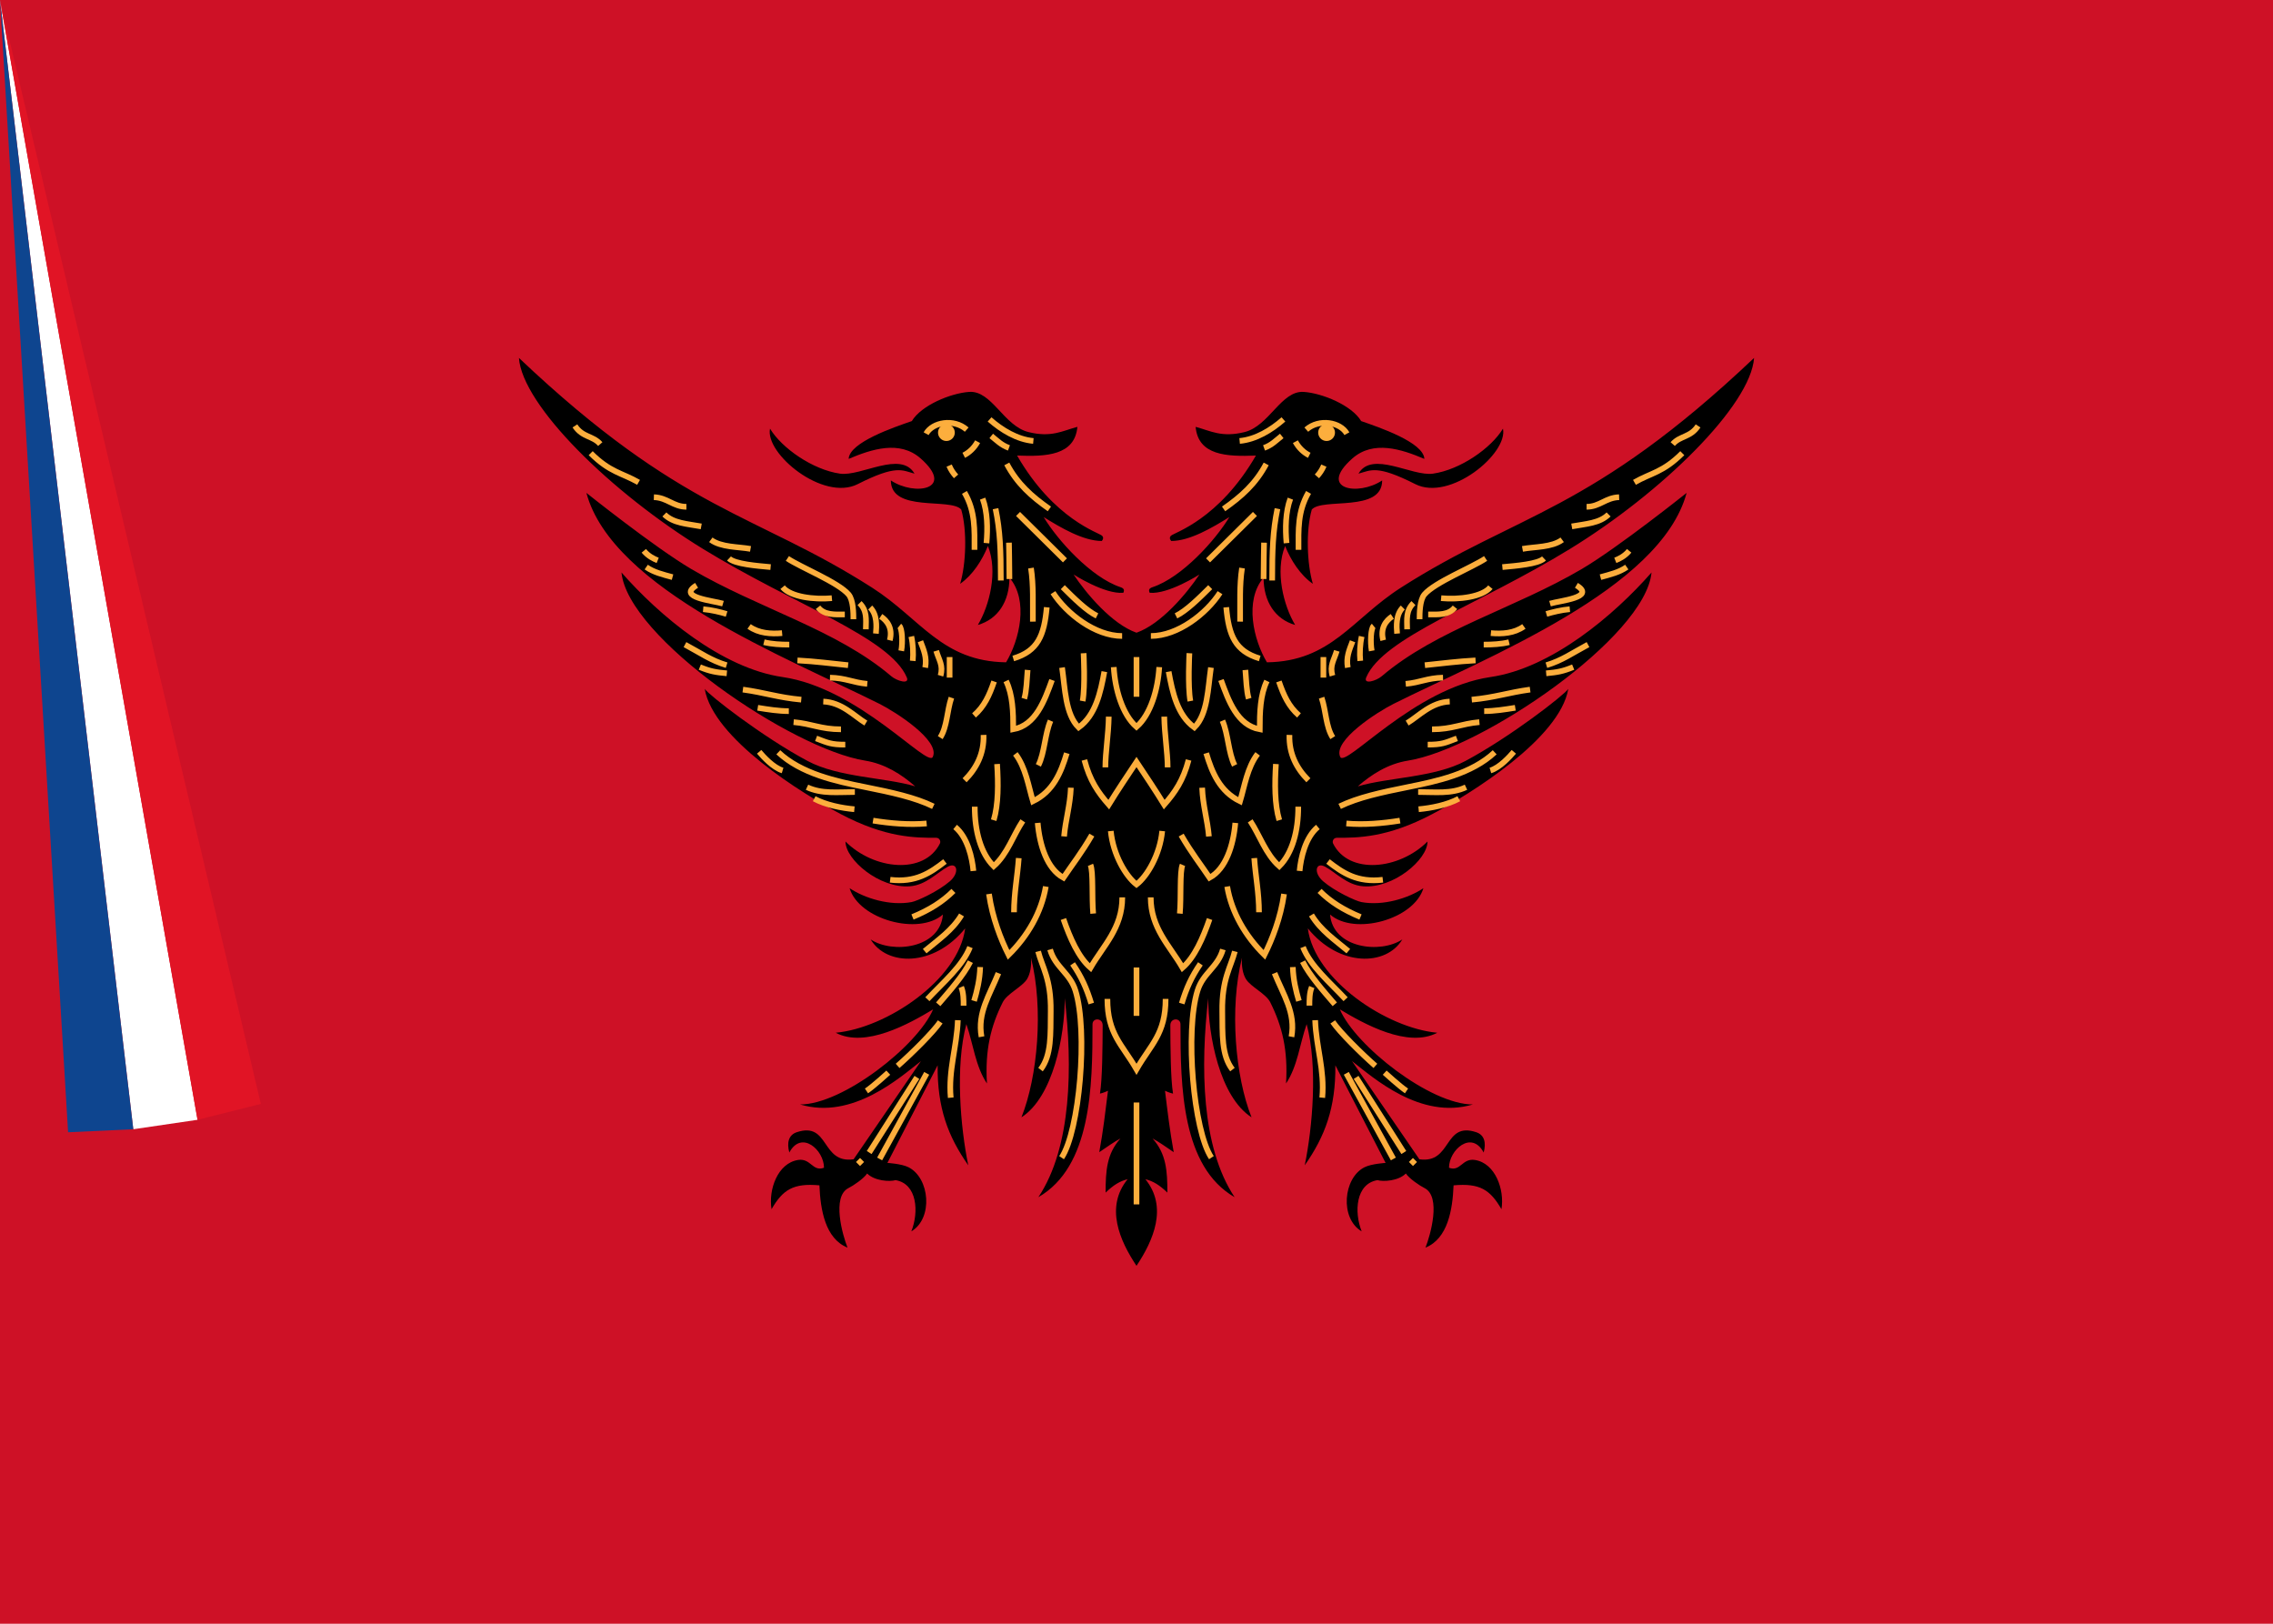 <svg xmlns="http://www.w3.org/2000/svg" width="700" height="500" viewBox="-350 -250 700 500"><path fill="#ce1126" d="M-350-250h700v500h-700z"/><path d="M-350-250l60.834 344.818-19.787 2.91L-350-250z" fill="#fff"/><path d="M-350-250l20.968 348.66 20.079-.931L-350-250z" fill="#0e458f"/><path d="M-350-250l60.834 344.818 19.496-4.89L-350-250z" fill="#e11425"/><g><path d="M68.362-104.146c4.168-7.22 16.469.914 22.925 0 8.47-1.2 18.009-7.922 21.572-13.86 1.62 7.666-16.31 22.491-27 17.083-11.945-6.043-13.693-4.243-17.497-3.223zm-136.723 0c-4.169-7.22-16.47.914-22.926 0-8.47-1.2-18.008-7.922-21.571-13.86-1.622 7.666 16.309 22.491 27 17.083 11.945-6.043 13.693-4.243 17.497-3.223zm65.63 217.255c-2.459.615-4.396 1.84-6.78 4.126 0-6.703.345-11.969 4.569-16.653-1.651.826-4.462 2.805-6.521 4.21 1.217-6.696 1.867-12.333 2.684-18.91 0 0-1.386.656-2.476.882.75-4.497.804-14.415.834-21.05.01-2.32-3.126-2.375-3.126-.313 0 19.262-.372 43.839-16.674 53.25 10.334-15.5 10.523-40.442 8.128-61.274 0 11.631-3.568 30.37-13.338 36.681 5.003-12.507 6.864-33.53 2.93-49.183.226 2.49-.22 5.016-1.216 6.632-1.472 2.387-6.146 4.462-7.479 7.128-3.716 7.432-5.472 14.737-4.863 25-3.56-5.34-4.195-12.079-6.337-18.275-3.468 12.942-1.826 31.801.59 43.475-6.294-8.99-9.557-17.723-9.433-30.8l-15.474 30.063s4.318.243 6.484 1.327c6.581 3.29 7.677 15.747.885 19.748 2.376-5.941 1.834-14.672-4.864-15.77-1.798.54-6.466.253-8.742-2.046-1.05 1.574-4.232 3.731-5.732 4.481-5.262 2.63-1.788 14.639-.313 18.34-6.857-2.742-8.353-11.65-8.649-19.174-8.057-.732-11.277 1.34-14.745 7.347-1.013-6.075 1.922-14.198 8.18-15.162 3.936-.606 4.426 3.712 7.972 2.397 0-5.47-6.928-11.678-10.681-4.69-.789-2.943-.288-5.392 2.292-6.252 10.146-3.382 7.4 9.777 17.507 8.336l20.738-30.22c-6.402 4.972-21.043 18.172-37.203 13.339 13.136 0 36.175-18.054 40.954-29.283-7.37 4.423-20.882 12.015-30 7.197 15.58-1.417 37.8-16.263 39.865-32.128-9.725 11.967-24.152 11.657-29.106 3.39 6.77 4.513 21.406 2.756 22.253-7.663-7.486 6.55-25.846 1.532-28.737-8.106 4.684 3.123 12.415 5.504 19.084 4.274 1.756-.324 8.235-3.316 11.819-6.427 3.031-2.63 2.257-6.019-.618-4.479-3.257 1.745-6.71 5.664-11.72 6.043-9.355.707-19.83-8.195-19.83-13.789 8.742 8.742 24.241 10.293 29.074.626.339-.677-.086-1.772-1.146-1.772-6.392 0-15.505.039-29.387-7.295-11.869-6.27-39.286-23.253-41.892-38.557 1.264 1.895 17.724 14.728 31.68 22.197 9.553 5.112 23.842 5.04 33.138 7.815-4.199-3.674-9.308-6.95-15.423-7.92-22.658-3.594-73.158-37.992-75.03-57.94 11.502 13.145 30.822 29.486 49.603 32.201 23.533 3.402 44.652 28.04 46.27 24.593 2.357-5.025-11.446-13.85-16.466-16.36-28.487-14.244-82.263-35.276-90.212-64.94 0 0 21.034 16.811 32.275 23.432 20.706 12.195 44.71 18.609 61.602 33.012 1.747 1.489 5.757 2.65 4.79.368-5.214-12.3-34.377-22.176-62.673-39.507-28.295-17.33-55.729-44.215-56.773-58.865 50.398 47.745 72.73 47.693 108.761 70.74 15.013 9.602 21.496 22.724 41.265 22.99 4.125-6.876 7.03-18.996 1.031-26.085 0 7.408-3.56 12.815-9.726 14.59 3.553-5.922 6.265-16.439 3.094-24.317-1.742 4.355-4.655 8.925-8.547 11.643 1.808-6.027 2.209-16.355.332-22.877-3.26-3.725-21.676 1.018-21.676-8.962 7.413 4.942 19.974 2.75 9.17-6.774-6.438-5.676-15.103-2.856-22.164.148.216-5.124 14.074-9.77 19.453-11.642 2.92-4.866 11.98-8.6 17.685-8.99 6.955-.475 10.623 10.499 18.274 12.38 7.047 1.731 10.398-.38 15.032-1.622-.802 8.829-9.601 9.207-18.569 8.843 11.39 19.729 25.207 23.733 26.159 24.685.526.525.38 1.11-.074 1.62-5.705 0-12.677-4.1-17.906-7.368 4.288 7.145 14.59 18.569 23.654 21.59 1.093.365 1.272.88.878 1.727-5.754.523-15.32-5.627-15.32-5.627C-15.398-67.116-7.511-57.797 0-55.168c7.512-2.629 15.399-11.948 19.383-17.924 0 0-9.565 6.15-15.319 5.627-.394-.847-.215-1.362.878-1.727 9.064-3.021 19.366-14.445 23.654-21.59-5.229 3.268-12.201 7.369-17.906 7.369-.455-.512-.6-1.096-.074-1.621.952-.952 14.768-4.956 26.159-24.685-8.968.364-17.767-.014-18.57-8.843 4.635 1.242 7.986 3.353 15.033 1.621 7.65-1.88 11.32-12.854 18.274-12.38 5.705.39 14.766 4.125 17.685 8.99 5.379 1.873 19.237 6.52 19.453 11.643-7.061-3.004-15.726-5.824-22.165-.148-10.803 9.524 1.758 11.716 9.17 6.774 0 9.98-18.416 5.237-21.675 8.962-1.877 6.522-1.476 16.85.332 22.877-3.892-2.718-6.805-7.288-8.547-11.643-3.171 7.878-.459 18.395 3.094 24.317-6.166-1.775-9.726-7.182-9.726-14.59-6 7.09-3.094 19.21 1.031 26.085 19.77-.266 26.252-13.388 41.265-22.99 36.032-23.047 58.363-22.995 108.761-70.74-1.044 14.65-28.478 41.535-56.773 58.865-28.296 17.331-57.46 27.207-62.673 39.507-.967 2.282 3.043 1.12 4.79-.368 16.892-14.403 40.896-20.817 61.602-33.012 11.241-6.62 32.275-23.432 32.275-23.432-7.949 29.664-61.725 50.696-90.212 64.94-5.02 2.51-18.823 11.335-16.465 16.36 1.617 3.447 22.736-21.191 46.269-24.593 18.781-2.715 38.101-19.056 49.603-32.2-1.872 19.947-52.372 54.345-75.03 57.94-6.115.97-11.224 4.245-15.423 7.92 9.296-2.776 23.585-2.704 33.138-7.816 13.956-7.469 30.416-20.302 31.68-22.197C130.365-22.566 102.948-5.583 91.079.687 77.197 8.021 68.084 7.982 61.692 7.982c-1.06 0-1.485 1.095-1.146 1.772 4.833 9.667 20.332 8.116 29.074-.626 0 5.594-10.475 14.496-19.83 13.789-5.01-.38-8.463-4.298-11.72-6.043-2.875-1.54-3.649 1.849-.618 4.48 3.584 3.11 10.063 6.102 11.819 6.426 6.669 1.23 14.4-1.151 19.084-4.274-2.891 9.638-21.25 14.656-28.737 8.106.847 10.419 15.483 12.176 22.253 7.663-4.954 8.267-19.38 8.577-29.106-3.39C54.829 51.75 77.05 66.596 92.629 68.013c-9.117 4.818-22.628-2.774-30-7.197 4.78 11.229 27.82 29.283 40.955 29.283-16.16 4.833-30.8-8.367-37.203-13.34L87.12 106.98c10.106 1.44 7.36-11.718 17.507-8.336 2.58.86 3.08 3.31 2.292 6.252-3.753-6.988-10.681-.78-10.681 4.69 3.546 1.315 4.036-3.003 7.972-2.397 6.258.964 9.193 9.087 8.18 15.162-3.468-6.008-6.688-8.08-14.745-7.347-.296 7.524-1.792 16.432-8.65 19.175 1.476-3.702 4.95-15.71-.312-18.34-1.5-.75-4.682-2.908-5.732-4.482-2.276 2.299-6.944 2.586-8.742 2.047-6.698 1.097-7.24 9.828-4.864 15.769-6.792-4-5.696-16.458.885-19.748 2.166-1.084 6.484-1.327 6.484-1.327L61.239 78.034c.124 13.078-3.139 21.81-9.432 30.801 2.415-11.674 4.057-30.533.59-43.475-2.143 6.196-2.778 12.934-6.338 18.274.609-10.262-1.147-17.567-4.863-25-1.333-2.665-6.007-4.74-7.48-7.127-.996-1.616-1.441-4.142-1.215-6.632-3.934 15.654-2.073 36.676 2.93 49.183-9.77-6.31-13.338-25.05-13.338-36.681-2.395 20.832-2.206 45.774 8.128 61.275-16.302-9.412-16.674-33.99-16.674-53.25 0-2.063-3.136-2.008-3.126.312.03 6.635.084 16.553.834 21.05-1.09-.226-2.476-.882-2.476-.882.817 6.577 1.467 12.214 2.684 18.91-2.059-1.405-4.87-3.384-6.52-4.21 4.223 4.684 4.568 9.95 4.568 16.653-2.384-2.286-4.321-3.511-6.78-4.126 6.996 8.599 2.447 18.907-2.731 26.675-5.178-7.768-9.727-18.076-2.732-26.675z"/><path d="M-55.961-116.86a2.58 2.58 0 1 1-5.158 0 2.58 2.58 0 0 1 5.158 0zM55.961-116.86a2.58 2.58 0 1 0 5.158 0 2.58 2.58 0 0 0-5.158 0z" fill="#fcae3d"/><path d="M84.514 107.189l1.25 1.25M67.632 81.762l14.693 23.134M64.61 80.511l14.493 26.368M55.023 64.15c.3 8.285 2.961 15.357 2.188 23.863m19.226-7.711s4.604 4.215 6.722 5.627M60.44 64.672c2.12 3.127 8.78 9.74 13.13 13.547M42.518 49.666c2.735 6.745 6.545 12.252 5.21 19.59m.418-21.466c.11 3.853.97 7.4 1.875 10.42m3.96-4.272c-.722 1.72-.73 3.932-.73 5.732m7.817-.417c-3.504-4.084-7.789-8.907-9.9-13.13M64.4 57.69c-4.916-5.26-10.756-10.113-13.13-16.049m13.964 1.251c-4.102-3.438-8.499-6.384-11.359-11.15m15.11.625c-5.241-2.163-9.28-4.695-12.609-8.024m19.487-3.439c-7.84.927-12.299-2.063-16.882-5.627M81.134 2.69c-5.178.847-11.144 1.371-16.506.884m34.633-7.627C95.692-2.134 90.838-1.17 86.881-.81m14.59-6.779c-4.54 2.125-9.389 1.474-14.737 1.474m29.475-12.38c-1.253 1.474-4.32 4.878-7.221 5.748m1.326-5.6c-7.069 6.637-17.848 8.929-26.526 10.669-8.477 1.7-15.48 3.207-21.223 5.984M96.461-33.97c-5.821.27-9.471 4.445-13.116 6.632m15.327 4.716c-3.72 1.415-4.673 1.916-8.99 1.916m15.916-6.926c-5.645.491-8.362 2.21-14.59 2.21m25.643-6.632c-3.144.51-6.454 1.032-9.58 1.032m14.149-6.632c-6.612.893-10.943 2.455-17.98 3.095m31.243-10.021c-3.166 1.298-4.86 1.6-8.326 1.915m12.895-8.842c-4.92 2.634-7.97 4.882-12.822 6.337m-31.832 3.832c-4.96.127-6.954 1.503-11.495 1.916m21.516-7.222c-5.745.315-9.984.901-15.621 1.474m25.937-7.074c-2.48.6-5.093.737-7.81.737m12.379-5.6c-2.94 2.122-6.741 2.375-10.169 2.063m24.317-7.369c-2.578.223-5.277.89-7.222 1.474m9.242-8.819c6.171 3.72-5.022 4.696-8.129 5.628m23.646-11.251c-2.37 1.641-5.118 2.28-8.105 3.094m8.842-8.105c-1.375 1.652-3.02 2.446-4.274 2.947m25.496-41.412c-2.364 3.595-5.505 2.965-7.811 5.6m2.947 2.8c-5.95 5.952-9.663 6.061-14.737 8.99m-4.716 4.57c-4.169.134-5.98 2.947-10.021 2.947m6.779 2.357c-2.749 2.726-7.04 2.901-11.348 3.685m-2.947 4.126c-3.205 2.358-8.491 2.12-12.232 2.8m6.632 2.948c-1.846 1.746-8.748 2.282-12.822 2.653m-14.59 12.379c-1.964 2.47-5.173 2.21-8.253 2.21m19.159-8.4c-2.48 3.02-9.728 3.891-15.18 3.39m13.706-12.232c-4.152 2.768-15.691 7.359-18.848 11.085-1.473 1.739-1.49 5.89-1.49 7.631m-3.831 3.095c-.044-3.22-.41-5.708 1.944-8.063m-5.039 9.39c-.194-2.286-.422-5.842 1.768-8.032m-6.042 10.095c-.983-3.802.865-6.079 2.8-7.369m-5.747 2.947c-.85.685-1.087 4.93-.59 7.664m-3.095-4.421c-.533 2.384-.654 5.186-.442 7.516m-2.358-6.043c-1.072 2.81-2.038 5.003-1.473 8.106m-3.39-5.158c-.848 2.86-2.261 4.548-1.326 7.663m-2.8-5.747v6.337M30.29 42.959c-1.22 4.823-4.018 8.459-3.877 18.484.095 6.823-.318 13.471 3.14 17.918M26.607 42.37c-1.569 5.498-6.106 7.201-7.81 12.674-3.898 12.511-1.258 43.137 4.273 51.433m-3.39-59.686c-2.702 3.935-4.328 7.502-5.747 12.232m8.577-26.03c-2.042 5.89-4.614 11.748-8.336 15.005-3.96-6.807-9.796-12.19-9.796-21.675m9.796-10.004c-.91 2.097-.386 10.077-.834 15.006m22.926-17.09c.384 5.524 1.459 10.77 1.459 16.673m7.711-5.627c-1.069 7.452-3.685 14.04-6.044 18.757-5.856-5.778-10.11-13.068-11.463-21.05m27.928-18.34c-3.86 3.207-5.263 9.544-5.627 13.547M7.92 5.898C7.21 13.232 3.285 19.808 0 22.363c-3.285-2.555-7.209-9.131-7.92-16.465m38.35-2.501c-.578 6.823-2.876 14.13-7.92 16.882-2.59-3.868-5.642-7.725-8.754-13.13m36.056-8.754c.03 7.497-1.835 14.34-5.836 18.34-4.213-3.733-6.017-9.546-8.962-13.963M20.217-7.441C20.43-1.974 21.886 2.584 22.3 7.565m-6.253-23.55c-1.666 6.34-4.191 9.97-7.503 13.755C6.065-6.268 2.437-11.706 0-15.36c-2.437 3.654-6.065 9.092-8.545 13.13-3.312-3.785-5.837-7.416-7.503-13.756M8.545-29.325c.084 5.476 1.043 10.997 1.043 15.632m16.881-14.381c1.781 4.168 1.812 9.876 3.752 13.755m7.086-3.543c-3.193 4.168-4.04 9.994-5.419 14.59-6.248-3.01-8.656-8.916-10.42-14.798m21.466 3.335c-.376 5.97-.424 12.41 1.042 17.298m3.127-26.26c-.182 5.745 2.166 10.294 5.835 13.964m4.064-25.427c1.384 4.07 1.273 8.892 3.44 12.296M43.848-40.159c1.496 4.33 3.009 7.68 6.19 10.463m-16.506-14c.254 2.932.316 6.457 1.031 8.842m5.6-5.453c-2.066 4.298-2.21 9.635-2.21 14.885-6.909-1.244-9.612-8.785-11.937-15.18m-9.727-8.252s-.542 10.136.295 14.737m6.341-10.318C21.982-38 21.94-30.11 17.82-25.99c-5.228-3.779-6.751-10.766-7.92-17.194M7.005-44.58C6.61-37.715 4.343-29.96 0-26.16c-4.343-3.8-6.61-11.556-7.005-18.421M22.7-69.192c-3.496 3.462-7.211 7.18-10.538 8.843m13.559-7.148C21.558-61.057 12.75-54.16 4.426-54.16m23.212-8.842c.788 8.703 2.748 13.498 10.316 15.769M32.5-75.087c-.823 5.322-.536 10.802-.59 16.506m4.57-33.159L22.037-77.445m17.242-5.452s-.147 7.58-.147 11.2m4.274-21.664c-1.426 6.914-1.621 12.922-1.621 22.106m5.6-25.2c-1.51 4.048-1.59 9.189-1.18 13.705m6.78-15.622c-3.425 5.933-3.095 11.524-3.095 17.685m-9.948-26.453c-3.266 6.133-7.6 9.992-13.116 13.853m17.906-22.475c-1.815 1.444-3.063 2.816-5.453 3.685m5.969-8.77c-3.737 3.277-8.476 6.177-13.485 6.633m25.938 7.59c-.635 1.469-1.257 2.31-2.137 3.315m-6.632-10.684c1.057 1.952 2.635 3.38 4.274 4.2m11.586-6.66c-1.956-3.525-8.491-4.763-12.505-1.251M-84.514 107.189l-1.25 1.25m18.132-26.677l-14.693 23.134m17.715-24.385l-14.493 26.368m24.08-42.728c-.3 8.285-2.961 15.357-2.188 23.863m-19.226-7.711s-4.604 4.215-6.722 5.627m22.718-21.258c-2.12 3.127-8.78 9.74-13.13 13.547m31.054-28.553c-2.735 6.745-6.545 12.252-5.21 19.59m-.418-21.466c-.11 3.853-.97 7.4-1.875 10.42m-3.96-4.272c.722 1.72.729 3.932.729 5.732m-7.816-.417c3.504-4.084 7.789-8.907 9.9-13.13M-64.4 57.69c4.916-5.26 10.756-10.113 13.13-16.049m-13.964 1.251c4.102-3.438 8.499-6.384 11.359-11.15m-15.11.625c5.241-2.163 9.28-4.695 12.609-8.024m-19.487-3.439c7.84.927 12.299-2.063 16.882-5.627M-81.134 2.69c5.178.847 11.143 1.371 16.506.884m-34.633-7.627c3.569 1.919 8.423 2.883 12.38 3.242m-14.59-6.779c4.54 2.125 9.389 1.474 14.737 1.474m-29.475-12.38c1.253 1.474 4.32 4.878 7.221 5.748m-1.326-5.6c7.069 6.637 17.848 8.929 26.526 10.669 8.477 1.7 15.48 3.207 21.223 5.984M-96.461-33.97c5.821.27 9.471 4.445 13.116 6.632m-15.327 4.716c3.72 1.415 4.673 1.916 8.99 1.916m-15.916-6.926c5.645.491 8.362 2.21 14.59 2.21m-25.643-6.632c3.144.51 6.454 1.032 9.58 1.032m-14.149-6.632c6.612.893 10.943 2.455 17.98 3.095m-31.243-10.021c3.166 1.298 4.86 1.6 8.326 1.915m-12.895-8.842c4.92 2.634 7.97 4.882 12.822 6.337m31.832 3.832c4.96.127 6.954 1.503 11.495 1.916m-21.516-7.222c5.745.315 9.984.901 15.621 1.474m-25.937-7.074c2.48.6 5.093.737 7.81.737m-12.379-5.6c2.94 2.122 6.741 2.375 10.169 2.063m-24.317-7.369c2.578.223 5.277.89 7.222 1.474m-9.242-8.819c-6.171 3.72 5.022 4.696 8.129 5.628m-23.646-11.251c2.37 1.641 5.118 2.28 8.105 3.094m-8.842-8.105c1.375 1.652 3.02 2.446 4.274 2.947m-25.496-41.412c2.364 3.595 5.505 2.965 7.811 5.6m-2.947 2.8c5.95 5.952 9.663 6.061 14.737 8.99m4.716 4.57c4.169.134 5.98 2.947 10.021 2.947m-6.779 2.357c2.749 2.726 7.04 2.901 11.348 3.685m2.947 4.126c3.205 2.358 8.491 2.12 12.232 2.8m-6.632 2.948c1.846 1.746 8.748 2.282 12.822 2.653m14.59 12.379c1.964 2.47 5.173 2.21 8.253 2.21m-19.159-8.4c2.48 3.02 9.727 3.891 15.18 3.39m-13.706-12.232c4.152 2.768 15.691 7.359 18.848 11.085 1.473 1.739 1.49 5.89 1.49 7.631m3.831 3.095c.044-3.22.41-5.708-1.944-8.063m5.039 9.39c.194-2.286.422-5.842-1.768-8.032m6.042 10.095c.983-3.802-.865-6.079-2.8-7.369m5.747 2.947c.85.685 1.087 4.93.59 7.664m3.095-4.421c.533 2.384.654 5.186.442 7.516m2.358-6.043c1.072 2.81 2.038 5.003 1.473 8.106m3.39-5.158c.848 2.86 2.261 4.548 1.326 7.663m2.8-5.747v6.337m27.265 84.297c1.22 4.823 4.018 8.459 3.877 18.484-.095 6.823.318 13.471-3.14 17.918m2.947-36.991c1.569 5.498 6.106 7.201 7.81 12.674 3.898 12.511 1.258 43.137-4.273 51.433m3.39-59.686c2.702 3.935 4.328 7.502 5.747 12.232M0 89.483v31.39m0-72.95v14.885m-8.962-5.223c0 10.815 4.53 13.998 8.962 21.676 4.433-7.678 8.962-10.86 8.962-21.676m-31.471-24.593c2.042 5.892 4.614 11.749 8.336 15.006 3.96-6.807 9.796-12.19 9.796-21.675m-9.796-10.004c.91 2.097.386 10.077.834 15.006m-22.926-17.09c-.384 5.524-1.459 10.77-1.459 16.673m-7.711-5.627c1.069 7.452 3.685 14.04 6.044 18.757 5.856-5.778 10.11-13.068 11.463-21.05m-27.928-18.34c3.86 3.207 5.263 9.544 5.627 13.547m19.8-14.798c.577 6.823 2.875 14.13 7.92 16.882 2.59-3.868 5.641-7.725 8.753-13.13m-36.056-8.754c-.03 7.497 1.835 14.34 5.836 18.34 4.213-3.733 6.017-9.546 8.962-13.963m14.797-10.213C-20.43-1.974-21.886 2.584-22.3 7.565m13.756-36.89c-.084 5.476-1.043 10.997-1.043 15.632m-16.881-14.381c-1.781 4.168-1.812 9.876-3.752 13.755m-7.086-3.543c3.193 4.168 4.04 9.994 5.419 14.59 6.248-3.01 8.656-8.916 10.42-14.798m-21.466 3.335c.376 5.97.424 12.41-1.042 17.298m-3.127-26.26c.182 5.745-2.166 10.294-5.835 13.964m-4.064-25.427c-1.384 4.07-1.273 8.892-3.44 12.296m16.593-17.295c-1.496 4.33-3.009 7.68-6.19 10.463m16.506-14c-.254 2.932-.316 6.457-1.031 8.842m-5.6-5.453c2.066 4.298 2.21 9.635 2.21 14.885 6.909-1.244 9.612-8.785 11.937-15.18m9.727-8.252s.542 10.136-.295 14.737m-6.341-10.318c.944 6.434.986 14.325 5.106 18.445 5.228-3.779 6.751-10.766 7.92-17.194M0-47.675v12.232m-22.7-33.749c3.495 3.462 7.21 7.18 10.537 8.843m-13.559-7.148c4.164 6.44 12.972 13.337 21.296 13.337m-23.212-8.842c-.788 8.703-2.748 13.498-10.316 15.769m5.453-27.854c.823 5.322.536 10.802.59 16.506m-4.57-33.159l14.443 14.295m-17.242-5.452s.147 7.58.147 11.2m-4.274-21.664c1.426 6.914 1.621 12.922 1.621 22.106m-5.6-25.2c1.51 4.048 1.59 9.189 1.18 13.705m-6.78-15.622c3.425 5.933 3.095 11.524 3.095 17.685m9.948-26.453c3.266 6.133 7.6 9.992 13.116 13.853m-17.906-22.475c1.815 1.444 3.063 2.816 5.453 3.685m-5.969-8.77c3.737 3.277 8.476 6.177 13.485 6.633m-25.938 7.59c.635 1.469 1.257 2.31 2.137 3.315m6.632-10.684c-1.057 1.952-2.635 3.38-4.274 4.2m-11.586-6.66c1.956-3.525 8.491-4.763 12.505-1.251" fill="none" stroke="#fcae3d" stroke-width="1.751"/></g></svg>